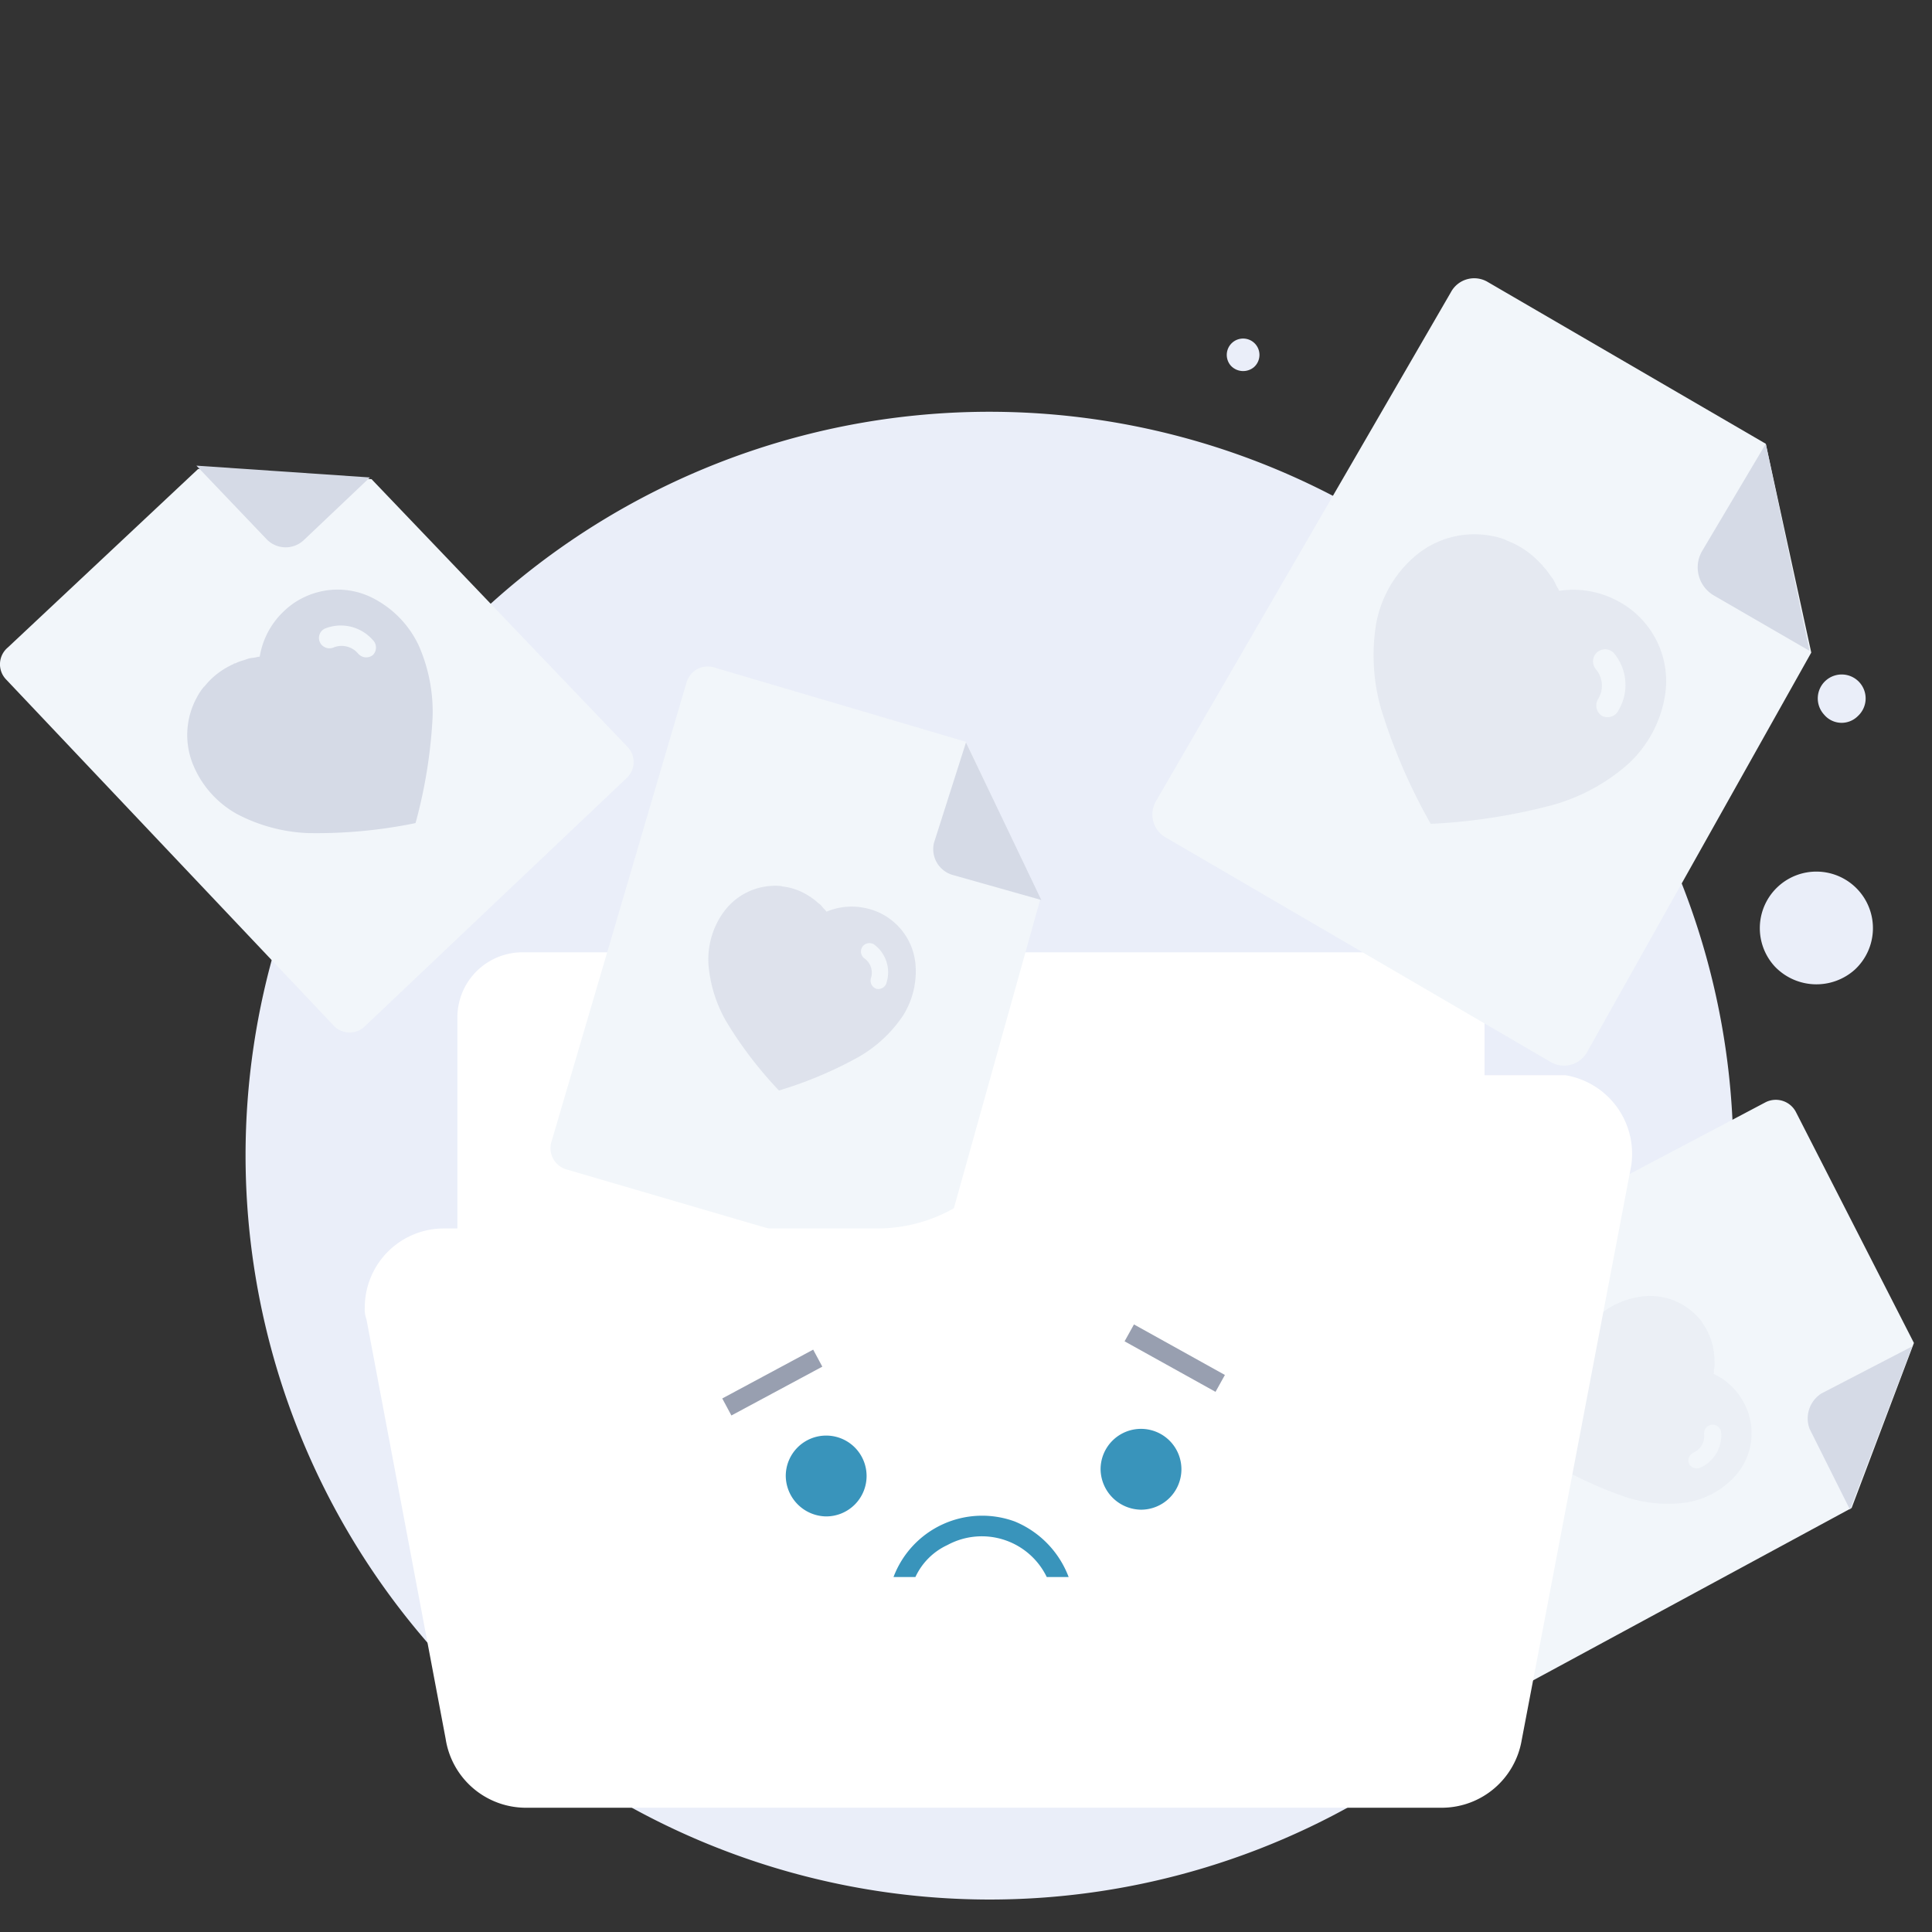 <svg xmlns="http://www.w3.org/2000/svg" width="150" height="150" viewBox="0 0 150 150">
  <rect x="0" y="0" width="150" height="150" fill="#333333" stroke="none"/>
  <g id="Group_4504" data-name="Group 4504" transform="translate(-113 -339)">
    <rect id="Rectangle_1723" data-name="Rectangle 1723" width="150" height="150" transform="translate(113 339)" fill="none"/>
    <g id="Group_4512" data-name="Group 4512" transform="translate(-47.76 -162.434)">
      <path id="Path_7796" data-name="Path 7796" d="M233.956,646.939A57.755,57.755,0,1,0,176.2,589.184,57.8,57.8,0,0,0,233.956,646.939Z" transform="translate(3.625 1.975)" fill="#eaeef9"/>
      <path id="Path_7797" data-name="Path 7797" d="M194.488,565.417H264.3a5.052,5.052,0,0,1,4.967,4.969v44.059a5.051,5.051,0,0,1-4.967,4.967H194.488a5.051,5.051,0,0,1-4.967-4.967V570.386A5.052,5.052,0,0,1,194.488,565.417Z" transform="translate(6.752 9.954)" fill="#fff"/>
      <path id="Path_7798" data-name="Path 7798" d="M278.788,567.96a4.391,4.391,0,1,0-6.2-.24A4.466,4.466,0,0,0,278.788,567.96Z" transform="translate(25.975 8.761)" fill="#eaeef9"/>
      <path id="Path_7799" data-name="Path 7799" d="M278.168,551.177a1.858,1.858,0,1,0-2.625-.12A1.775,1.775,0,0,0,278.168,551.177Z" transform="translate(26.834 5.854)" fill="#eaeef9"/>
      <path id="Path_7800" data-name="Path 7800" d="M240,529.048a1.269,1.269,0,1,0-1.79-.12A1.305,1.305,0,0,0,240,529.048Z" transform="translate(18.11 0.896)" fill="#eaeef9"/>
      <g id="Group_4494" data-name="Group 4494" transform="translate(250.209 523.018)">
        <path id="Path_7801" data-name="Path 7801" d="M284.379,552.1l-17.388,30.985a2.052,2.052,0,0,1-2.877.784l-29.807-17.388a2.051,2.051,0,0,1-.785-2.876L256.4,524.122a2.053,2.053,0,0,1,2.877-.785l21.571,12.551Z" transform="translate(-233.202 -523.018)" fill="#f2f6fa"/>
      </g>
      <path id="Path_7802" data-name="Path 7802" d="M272.794,533.441l-4.967,8.367a2.526,2.526,0,0,0,.915,3.4l7.452,4.314" transform="translate(25.062 2.447)" fill="#d5dae6"/>
      <g id="Group_4495" data-name="Group 4495" transform="translate(160.76 537.849)">
        <path id="Path_7804" data-name="Path 7804" d="M189.605,535.814,209.478,556.6a1.7,1.7,0,0,1-.131,2.483L189.082,578.3a1.7,1.7,0,0,1-2.484-.131l-25.363-26.8a1.7,1.7,0,0,1,.131-2.483l14.774-13.859Z" transform="translate(-160.76 -535.029)" fill="#f2f6fa"/>
      </g>
      <path id="Path_7805" data-name="Path 7805" d="M173.109,534.817l5.491,5.753a2.053,2.053,0,0,0,2.877,0l5.1-4.837" transform="translate(2.899 2.77)" fill="#d5dae6"/>
      <g id="Group_4496" data-name="Group 4496" transform="translate(203.478 553.16)">
        <path id="Path_7807" data-name="Path 7807" d="M233.387,565.587l-7.714,27.586a1.718,1.718,0,0,1-2.223,1.177l-26.8-7.844a1.717,1.717,0,0,1-1.177-2.223l10.458-35.561a1.718,1.718,0,0,1,2.223-1.177l19.481,5.753Z" transform="translate(-195.356 -547.429)" fill="#f2f6fa"/>
      </g>
      <path id="Path_7808" data-name="Path 7808" d="M221.983,552.221l-2.487,7.8a2.088,2.088,0,0,0,1.438,2.484l6.895,1.948" transform="translate(13.776 6.856)" fill="#d5dae6"/>
      <g id="Group_4497" data-name="Group 4497" transform="translate(263.949 586.83)">
        <path id="Path_7810" data-name="Path 7810" d="M284.9,606.382l-25.363,13.727a1.759,1.759,0,0,1-2.353-.784l-12.681-24.709a1.758,1.758,0,0,1,.784-2.353l32.946-17.389a1.76,1.76,0,0,1,2.353.785l9.152,17.91Z" transform="translate(-244.33 -574.698)" fill="#f2f6fa"/>
      </g>
      <g id="Iconly_Bold_Heart" data-name="Iconly/Bold/Heart" transform="matrix(0.454, 0.891, -0.891, 0.454, 292.105, 597.846)" opacity="0.24">
        <g id="Heart" transform="translate(1.648 2.064)">
          <path id="Heart-2" data-name="Heart" d="M8.283,15.685h0l-.214-.132a31.506,31.506,0,0,1-5.258-4.1A10.726,10.726,0,0,1,.324,7.5,6.393,6.393,0,0,1,.443,3.141,5.022,5.022,0,0,1,3.57.222,3.719,3.719,0,0,1,4.3.05h.1A4.709,4.709,0,0,1,5.1,0h.091A5.173,5.173,0,0,1,6.7.273h.049a.273.273,0,0,1,.074.049,2.786,2.786,0,0,1,.52.215l.314.14a2.169,2.169,0,0,1,.236.157c.047.034.088.064.12.083l.034.02a2.01,2.01,0,0,1,.214.136A5.138,5.138,0,0,1,11.4,0h.036a4.81,4.81,0,0,1,1.536.24,4.969,4.969,0,0,1,3.1,2.9A6.534,6.534,0,0,1,16.2,7.5a10.552,10.552,0,0,1-2.484,3.971,31.867,31.867,0,0,1-5.227,4.095l-.206.124ZM12.334,2.574a.668.668,0,0,0-.625.448.677.677,0,0,0,.412.849A1.384,1.384,0,0,1,13,5.168v.025a.71.71,0,0,0,.157.512.694.694,0,0,0,.47.239.679.679,0,0,0,.652-.628v-.1a2.725,2.725,0,0,0-1.742-2.609A.644.644,0,0,0,12.334,2.574Z" transform="translate(0 0)" fill="#d5dae6"/>
        </g>
      </g>
      <path id="Path_7811" data-name="Path 7811" d="M282.547,590.193l-7.06,3.661a2.3,2.3,0,0,0-.915,2.746l3.138,6.275" transform="translate(26.684 15.77)" fill="#d5dae6"/>
      <path id="Path_7813" data-name="Path 7813" d="M270.752,588.741v21.7a5.192,5.192,0,0,1-5.1,5.1H193.878a5.191,5.191,0,0,1-5.1-5.1V586.911" transform="translate(6.578 15)" fill="none" stroke="#1676ee" stroke-linecap="round" stroke-linejoin="round" stroke-width="3"/>
      <path id="Path_7814" data-name="Path 7814" d="M267.633,577.064H243.055a10.038,10.038,0,0,0-6.537,2.353l-6.537,5.229A10.8,10.8,0,0,1,223.445,587H195.466a5.105,5.105,0,0,0-5.1,5.1,1.66,1.66,0,0,0,.131.785l5.1,26.8a5.306,5.306,0,0,0,5.1,4.445h59.748a5.086,5.086,0,0,0,5.1-4.314l7.191-36.868a5.035,5.035,0,0,0-4.314-5.753A1.66,1.66,0,0,0,267.633,577.064Z" transform="translate(6.951 12.688)" fill="#fff"/>
      <g id="Group_4498" data-name="Group 4498" transform="translate(189.082 584.914)">
        <path id="Path_7815" data-name="Path 7815" d="M276,573.146H246.713A12.619,12.619,0,0,0,239,575.892l-7.844,6.406a12.112,12.112,0,0,1-7.714,2.746h-33.6a6.137,6.137,0,0,0-6.145,6.144,2.222,2.222,0,0,0,.131.915l6.145,32.555a6.308,6.308,0,0,0,6.144,5.36H267.37a6.3,6.3,0,0,0,6.145-5.229l8.5-44.582a6.18,6.18,0,0,0-5.1-7.06Z" transform="translate(-183.697 -573.146)" fill="#fff"/>
      </g>
      <path id="Path_7816" data-name="Path 7816" d="M213.306,602.08a3.138,3.138,0,1,0-3.139-3.138A3.181,3.181,0,0,0,213.306,602.08Z" transform="translate(11.599 17.088)" fill="#3994bb"/>
      <path id="Path_7817" data-name="Path 7817" d="M233.1,601.657a3.138,3.138,0,1,0-3.138-3.138A3.182,3.182,0,0,0,233.1,601.657Z" transform="translate(16.247 16.989)" fill="#3994bb"/>
      <path id="Path_7818" data-name="Path 7818" d="M230.54,605.609h-1.7a5.6,5.6,0,0,0-7.714-2.484,5.09,5.09,0,0,0-2.484,2.484h-1.7a7.356,7.356,0,0,1,9.413-4.314A7.543,7.543,0,0,1,230.54,605.609Z" transform="translate(13.19 18.266)" fill="#3994bb"/>
      <path id="Path_7820" data-name="Path 7820" d="M206.462,594.726l7.059-3.791" transform="translate(10.729 15.945)" fill="none" stroke="#989fb0" stroke-miterlimit="10" stroke-width="1.5"/>
      <path id="Path_7821" data-name="Path 7821" d="M238.827,593.269l-7.06-3.923" transform="translate(16.67 15.572)" fill="none" stroke="#989fb0" stroke-miterlimit="10" stroke-width="1.5"/>
      <g id="Iconly_Bold_Heart-2" data-name="Iconly/Bold/Heart" transform="translate(169.557 557.819) rotate(-43)">
        <g id="Heart-3" data-name="Heart" transform="translate(2 2.501)">
          <path id="Heart-4" data-name="Heart" d="M10.03,19h0l-.259-.16A38.164,38.164,0,0,1,3.4,13.879,12.993,12.993,0,0,1,.39,9.08,7.744,7.744,0,0,1,.533,3.805,6.084,6.084,0,0,1,4.321.269,4.5,4.5,0,0,1,5.21.06h.12A5.7,5.7,0,0,1,6.17,0h.11A6.266,6.266,0,0,1,8.111.33H8.17A.331.331,0,0,1,8.26.39a3.375,3.375,0,0,1,.63.261L9.27.82a2.627,2.627,0,0,1,.285.19c.057.042.106.077.145.1l.041.024A2.435,2.435,0,0,1,10,1.3,6.224,6.224,0,0,1,13.806,0h.044a5.826,5.826,0,0,1,1.86.291,6.019,6.019,0,0,1,3.755,3.517A7.915,7.915,0,0,1,19.62,9.08a12.781,12.781,0,0,1-3.009,4.81,38.6,38.6,0,0,1-6.332,4.96l-.25.15ZM14.937,3.118a.809.809,0,0,0-.757.543.82.82,0,0,0,.5,1.029,1.676,1.676,0,0,1,1.07,1.57V6.29a.86.86,0,0,0,.19.62.841.841,0,0,0,.57.29.823.823,0,0,0,.79-.76V6.321A3.3,3.3,0,0,0,15.19,3.16.78.78,0,0,0,14.937,3.118Z" transform="translate(0 0)" fill="#d5dae6"/>
        </g>
      </g>
      <g id="Iconly_Bold_Heart-3" data-name="Iconly/Bold/Heart" transform="matrix(0.966, 0.259, -0.259, 0.966, 216.323, 566.71)" opacity="0.69">
        <g id="Heart-5" data-name="Heart" transform="translate(1.621 2.03)">
          <path id="Heart-6" data-name="Heart" d="M8.144,15.423h0l-.21-.13a30.979,30.979,0,0,1-5.17-4.027,10.547,10.547,0,0,1-2.445-3.9A6.286,6.286,0,0,1,.435,3.089,4.939,4.939,0,0,1,3.51.219,3.657,3.657,0,0,1,4.232.049h.1A4.63,4.63,0,0,1,5.011,0H5.1A5.086,5.086,0,0,1,6.587.268h.048a.268.268,0,0,1,.073.048,2.74,2.74,0,0,1,.511.212l.308.137A2.132,2.132,0,0,1,7.759.82c.046.034.086.063.118.082L7.91.921a1.976,1.976,0,0,1,.21.134A5.052,5.052,0,0,1,11.21,0h.036a4.73,4.73,0,0,1,1.51.236A4.886,4.886,0,0,1,15.8,3.091a6.425,6.425,0,0,1,.125,4.28,10.375,10.375,0,0,1-2.442,3.9A31.334,31.334,0,0,1,8.347,15.3l-.2.122ZM12.128,2.531a.657.657,0,0,0-.614.44.665.665,0,0,0,.405.835,1.361,1.361,0,0,1,.869,1.275v.025a.7.7,0,0,0,.154.5.682.682,0,0,0,.462.235.668.668,0,0,0,.641-.617v-.1a2.679,2.679,0,0,0-1.712-2.566A.633.633,0,0,0,12.128,2.531Z" transform="translate(0 0)" fill="#d5dae6"/>
        </g>
      </g>
      <g id="Iconly_Bold_Heart-4" data-name="Iconly/Bold/Heart" transform="translate(271.726 536.648) rotate(29)" opacity="0.46">
        <g id="Heart-7" data-name="Heart" transform="translate(2.329 2.917)">
          <path id="Heart-8" data-name="Heart" d="M11.7,22.167h0l-.3-.187a44.524,44.524,0,0,1-7.431-5.788,15.158,15.158,0,0,1-3.513-5.6A9.035,9.035,0,0,1,.625,4.44,7.1,7.1,0,0,1,5.045.314,5.255,5.255,0,0,1,6.082.071h.14A6.655,6.655,0,0,1,7.2,0h.128A7.31,7.31,0,0,1,9.466.386h.069a.386.386,0,0,1,.1.069,3.938,3.938,0,0,1,.735.3l.443.2a3.065,3.065,0,0,1,.333.221c.067.048.124.09.169.118l.048.028a2.84,2.84,0,0,1,.3.193A7.261,7.261,0,0,1,16.111,0h.051a6.8,6.8,0,0,1,2.17.339,7.022,7.022,0,0,1,4.381,4.1,9.234,9.234,0,0,1,.18,6.151,14.912,14.912,0,0,1-3.51,5.611A45.034,45.034,0,0,1,12,21.991l-.291.175ZM17.431,3.637a.944.944,0,0,0-.883.633.956.956,0,0,0,.583,1.2A1.955,1.955,0,0,1,18.379,7.3v.036a1,1,0,0,0,.222.723.981.981,0,0,0,.665.338.96.96,0,0,0,.922-.887V7.374a3.851,3.851,0,0,0-2.461-3.688A.91.91,0,0,0,17.431,3.637Z" transform="translate(0 0)" fill="#d5dae6"/>
        </g>
      </g>
    </g>
  </g>
</svg>
